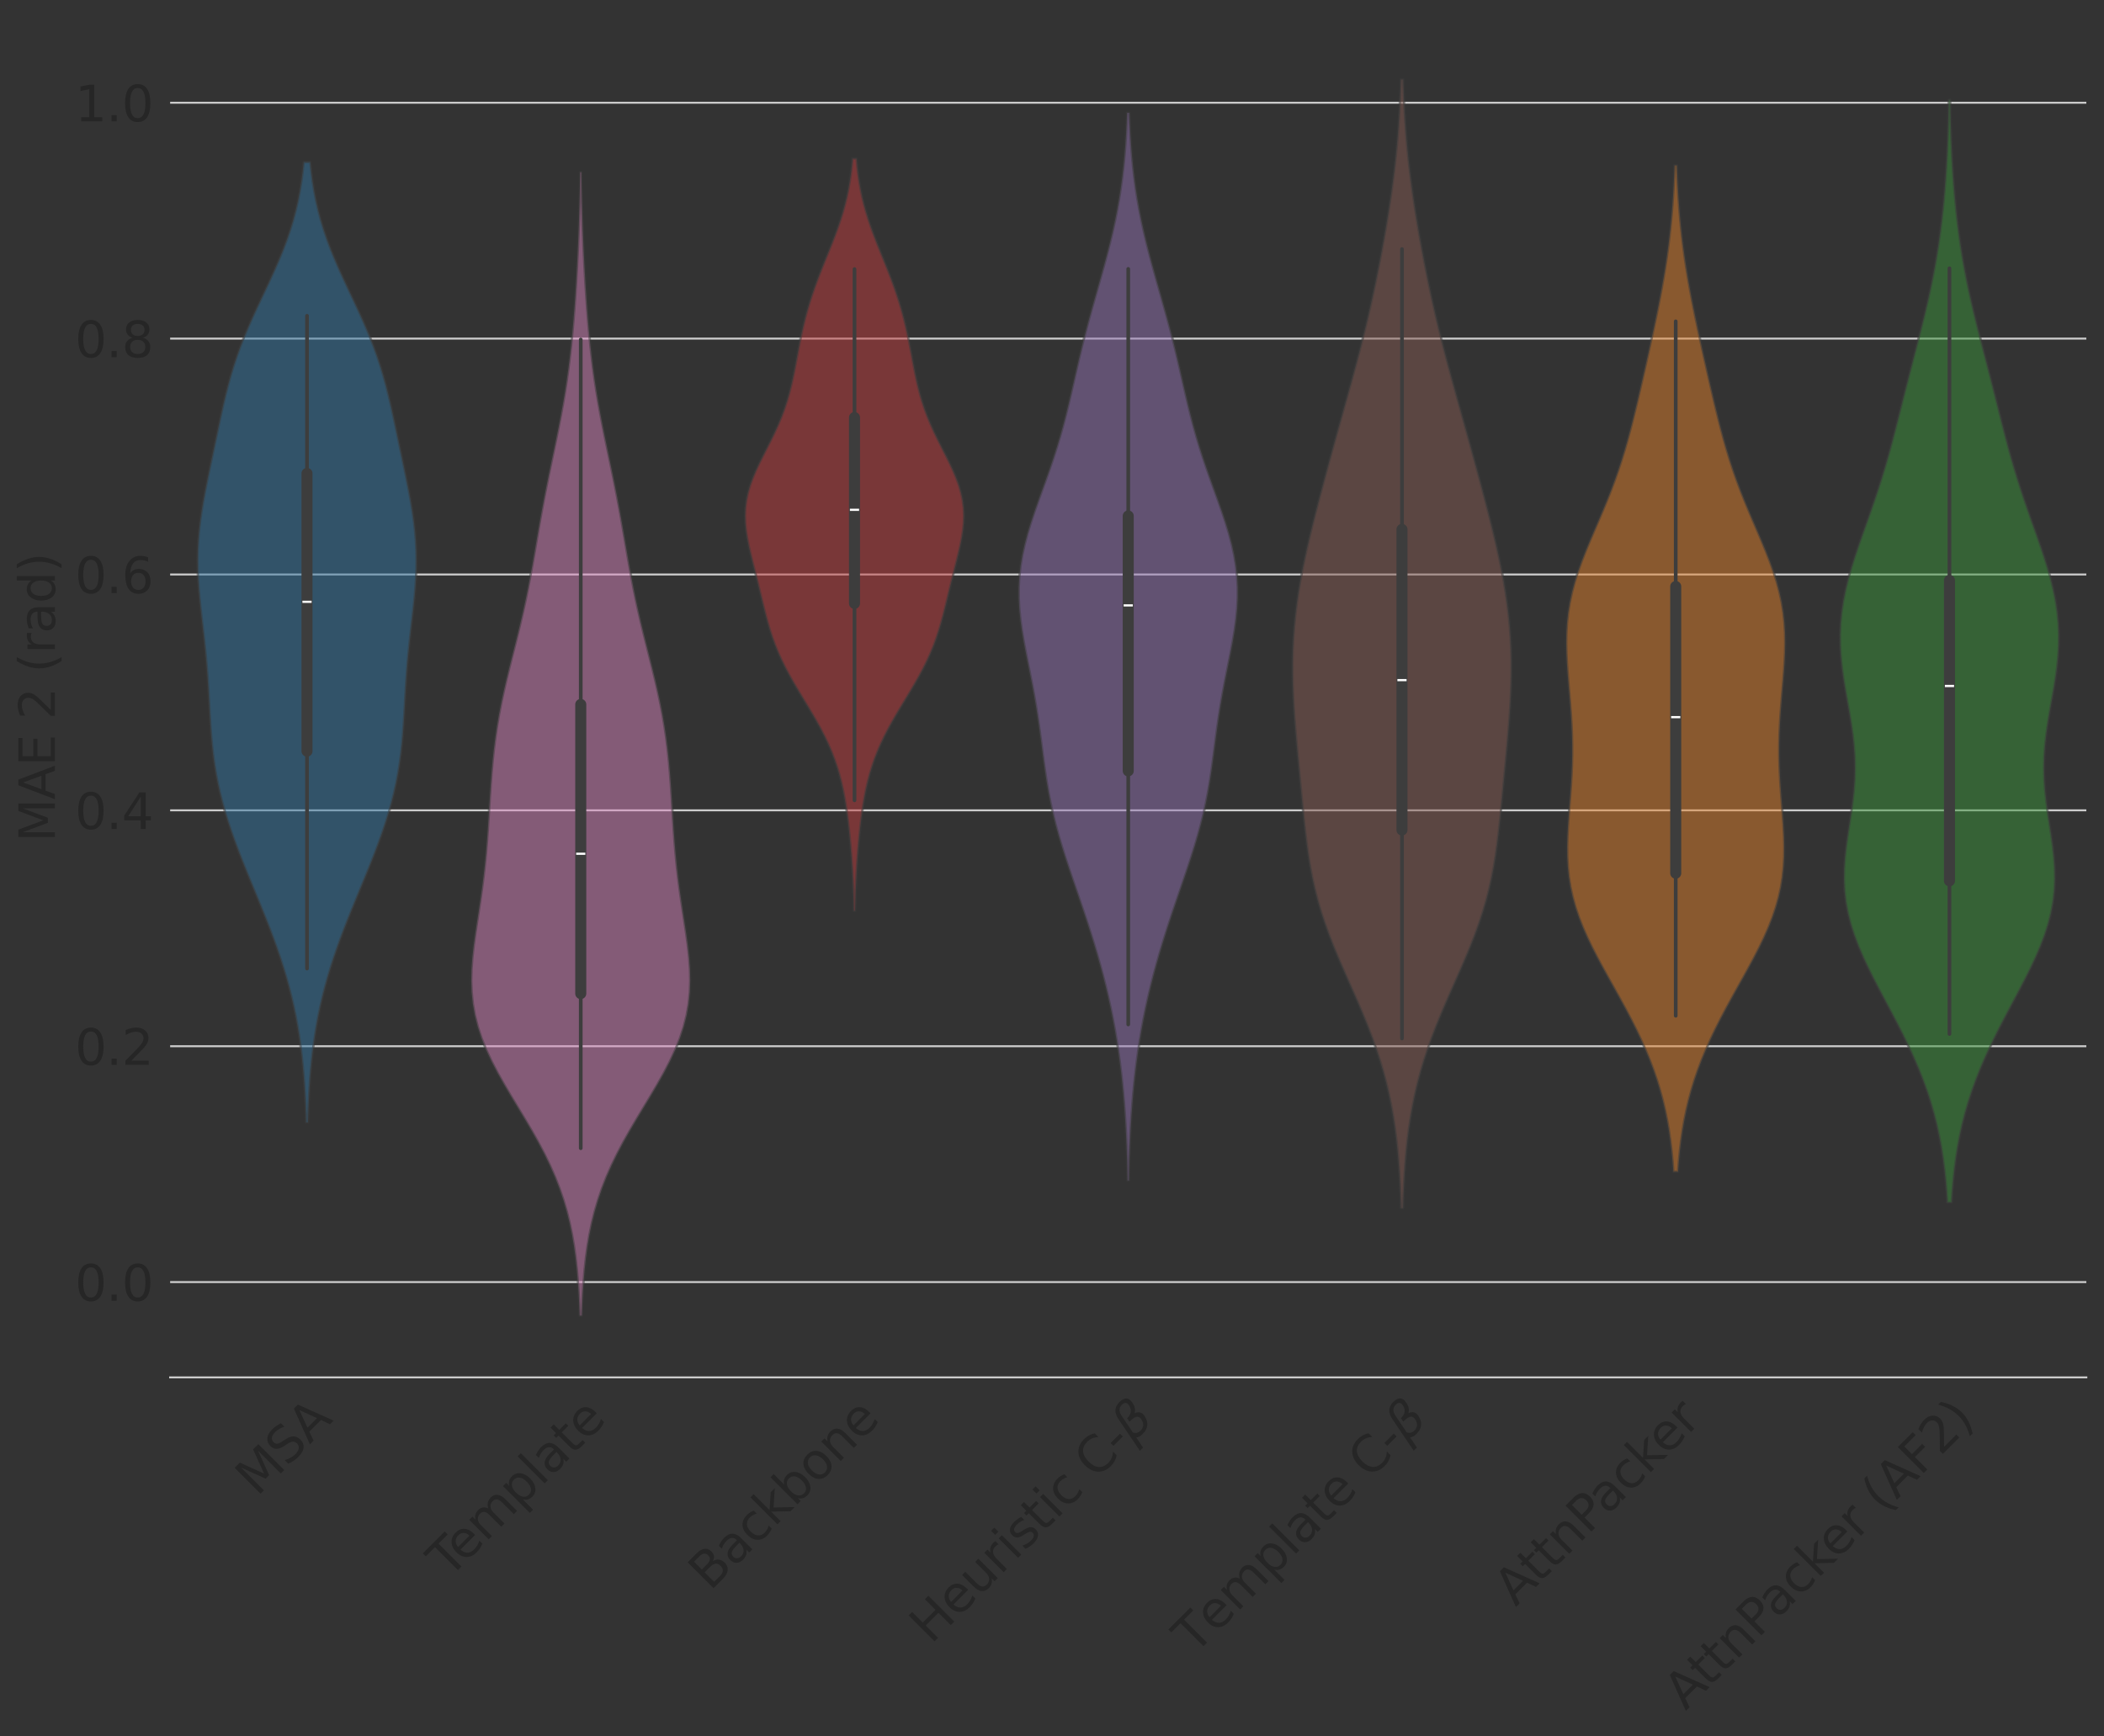 <?xml version="1.0" encoding="utf-8" standalone="no"?>
<!DOCTYPE svg PUBLIC "-//W3C//DTD SVG 1.1//EN"
  "http://www.w3.org/Graphics/SVG/1.1/DTD/svg11.dtd">
<svg xmlns:xlink="http://www.w3.org/1999/xlink" width="857.763pt" height="707.826pt" viewBox="0 0 857.763 707.826" xmlns="http://www.w3.org/2000/svg" version="1.1">
 <rect x="0" y="0" width="857.763" height="707.826" fill="#333333" stroke="none"/>
 <defs>
  <style type="text/css">*{stroke-linejoin: round; stroke-linecap: butt}</style>
 </defs>
 <g id="figure_1">
  <g id="patch_1">
   <path d="M 0 707.826 
L 857.763 707.826 
L 857.763 0 
L 0 0 
L 0 707.826 
z
" style="fill: none"/>
  </g>
  <g id="axes_1">
   <g id="patch_2">
    <path d="M 69.362 561.6 
L 850.562 561.6 
L 850.562 7.2 
L 69.362 7.2 
L 69.362 561.6 
z
" style="fill: none"/>
   </g>
   <g id="matplotlib.axis_1">
    <g id="xtick_1">
     <g id="text_1">
      <!-- MSA -->
      <g style="fill: #262626" transform="translate(104.789 610.465) rotate(-45) scale(0.2 -0.2)">
       <defs>
        <path id="DejaVuSans-4d" d="M 628 4666 
L 1569 4666 
L 2759 1491 
L 3956 4666 
L 4897 4666 
L 4897 0 
L 4281 0 
L 4281 4097 
L 3078 897 
L 2444 897 
L 1241 4097 
L 1241 0 
L 628 0 
L 628 4666 
z
" transform="scale(0.016)"/>
        <path id="DejaVuSans-53" d="M 3425 4513 
L 3425 3897 
Q 3066 4069 2747 4153 
Q 2428 4238 2131 4238 
Q 1616 4238 1336 4038 
Q 1056 3838 1056 3469 
Q 1056 3159 1242 3001 
Q 1428 2844 1947 2747 
L 2328 2669 
Q 3034 2534 3370 2195 
Q 3706 1856 3706 1288 
Q 3706 609 3251 259 
Q 2797 -91 1919 -91 
Q 1588 -91 1214 -16 
Q 841 59 441 206 
L 441 856 
Q 825 641 1194 531 
Q 1563 422 1919 422 
Q 2459 422 2753 634 
Q 3047 847 3047 1241 
Q 3047 1584 2836 1778 
Q 2625 1972 2144 2069 
L 1759 2144 
Q 1053 2284 737 2584 
Q 422 2884 422 3419 
Q 422 4038 858 4394 
Q 1294 4750 2059 4750 
Q 2388 4750 2728 4690 
Q 3069 4631 3425 4513 
z
" transform="scale(0.016)"/>
        <path id="DejaVuSans-41" d="M 2188 4044 
L 1331 1722 
L 3047 1722 
L 2188 4044 
z
M 1831 4666 
L 2547 4666 
L 4325 0 
L 3669 0 
L 3244 1197 
L 1141 1197 
L 716 0 
L 50 0 
L 1831 4666 
z
" transform="scale(0.016)"/>
       </defs>
       <use xlink:href="#DejaVuSans-4d"/>
       <use xlink:href="#DejaVuSans-53" x="86.279"/>
       <use xlink:href="#DejaVuSans-41" x="151.631"/>
      </g>
     </g>
    </g>
    <g id="xtick_2">
     <g id="text_2">
      <!-- Template -->
      <g style="fill: #262626" transform="translate(182.978 643.876) rotate(-45) scale(0.2 -0.2)">
       <defs>
        <path id="DejaVuSans-54" d="M -19 4666 
L 3928 4666 
L 3928 4134 
L 2272 4134 
L 2272 0 
L 1638 0 
L 1638 4134 
L -19 4134 
L -19 4666 
z
" transform="scale(0.016)"/>
        <path id="DejaVuSans-65" d="M 3597 1894 
L 3597 1613 
L 953 1613 
Q 991 1019 1311 708 
Q 1631 397 2203 397 
Q 2534 397 2845 478 
Q 3156 559 3463 722 
L 3463 178 
Q 3153 47 2828 -22 
Q 2503 -91 2169 -91 
Q 1331 -91 842 396 
Q 353 884 353 1716 
Q 353 2575 817 3079 
Q 1281 3584 2069 3584 
Q 2775 3584 3186 3129 
Q 3597 2675 3597 1894 
z
M 3022 2063 
Q 3016 2534 2758 2815 
Q 2500 3097 2075 3097 
Q 1594 3097 1305 2825 
Q 1016 2553 972 2059 
L 3022 2063 
z
" transform="scale(0.016)"/>
        <path id="DejaVuSans-6d" d="M 3328 2828 
Q 3544 3216 3844 3400 
Q 4144 3584 4550 3584 
Q 5097 3584 5394 3201 
Q 5691 2819 5691 2113 
L 5691 0 
L 5113 0 
L 5113 2094 
Q 5113 2597 4934 2840 
Q 4756 3084 4391 3084 
Q 3944 3084 3684 2787 
Q 3425 2491 3425 1978 
L 3425 0 
L 2847 0 
L 2847 2094 
Q 2847 2600 2669 2842 
Q 2491 3084 2119 3084 
Q 1678 3084 1418 2786 
Q 1159 2488 1159 1978 
L 1159 0 
L 581 0 
L 581 3500 
L 1159 3500 
L 1159 2956 
Q 1356 3278 1631 3431 
Q 1906 3584 2284 3584 
Q 2666 3584 2933 3390 
Q 3200 3197 3328 2828 
z
" transform="scale(0.016)"/>
        <path id="DejaVuSans-70" d="M 1159 525 
L 1159 -1331 
L 581 -1331 
L 581 3500 
L 1159 3500 
L 1159 2969 
Q 1341 3281 1617 3432 
Q 1894 3584 2278 3584 
Q 2916 3584 3314 3078 
Q 3713 2572 3713 1747 
Q 3713 922 3314 415 
Q 2916 -91 2278 -91 
Q 1894 -91 1617 61 
Q 1341 213 1159 525 
z
M 3116 1747 
Q 3116 2381 2855 2742 
Q 2594 3103 2138 3103 
Q 1681 3103 1420 2742 
Q 1159 2381 1159 1747 
Q 1159 1113 1420 752 
Q 1681 391 2138 391 
Q 2594 391 2855 752 
Q 3116 1113 3116 1747 
z
" transform="scale(0.016)"/>
        <path id="DejaVuSans-6c" d="M 603 4863 
L 1178 4863 
L 1178 0 
L 603 0 
L 603 4863 
z
" transform="scale(0.016)"/>
        <path id="DejaVuSans-61" d="M 2194 1759 
Q 1497 1759 1228 1600 
Q 959 1441 959 1056 
Q 959 750 1161 570 
Q 1363 391 1709 391 
Q 2188 391 2477 730 
Q 2766 1069 2766 1631 
L 2766 1759 
L 2194 1759 
z
M 3341 1997 
L 3341 0 
L 2766 0 
L 2766 531 
Q 2569 213 2275 61 
Q 1981 -91 1556 -91 
Q 1019 -91 701 211 
Q 384 513 384 1019 
Q 384 1609 779 1909 
Q 1175 2209 1959 2209 
L 2766 2209 
L 2766 2266 
Q 2766 2663 2505 2880 
Q 2244 3097 1772 3097 
Q 1472 3097 1187 3025 
Q 903 2953 641 2809 
L 641 3341 
Q 956 3463 1253 3523 
Q 1550 3584 1831 3584 
Q 2591 3584 2966 3190 
Q 3341 2797 3341 1997 
z
" transform="scale(0.016)"/>
        <path id="DejaVuSans-74" d="M 1172 4494 
L 1172 3500 
L 2356 3500 
L 2356 3053 
L 1172 3053 
L 1172 1153 
Q 1172 725 1289 603 
Q 1406 481 1766 481 
L 2356 481 
L 2356 0 
L 1766 0 
Q 1100 0 847 248 
Q 594 497 594 1153 
L 594 3053 
L 172 3053 
L 172 3500 
L 594 3500 
L 594 4494 
L 1172 4494 
z
" transform="scale(0.016)"/>
       </defs>
       <use xlink:href="#DejaVuSans-54"/>
       <use xlink:href="#DejaVuSans-65" x="44.084"/>
       <use xlink:href="#DejaVuSans-6d" x="105.607"/>
       <use xlink:href="#DejaVuSans-70" x="203.02"/>
       <use xlink:href="#DejaVuSans-6c" x="266.496"/>
       <use xlink:href="#DejaVuSans-61" x="294.279"/>
       <use xlink:href="#DejaVuSans-74" x="355.559"/>
       <use xlink:href="#DejaVuSans-65" x="394.768"/>
      </g>
     </g>
    </g>
    <g id="xtick_3">
     <g id="text_3">
      <!-- Backbone -->
      <g style="fill: #262626" transform="translate(289.478 648.976) rotate(-45) scale(0.2 -0.2)">
       <defs>
        <path id="DejaVuSans-42" d="M 1259 2228 
L 1259 519 
L 2272 519 
Q 2781 519 3026 730 
Q 3272 941 3272 1375 
Q 3272 1813 3026 2020 
Q 2781 2228 2272 2228 
L 1259 2228 
z
M 1259 4147 
L 1259 2741 
L 2194 2741 
Q 2656 2741 2882 2914 
Q 3109 3088 3109 3444 
Q 3109 3797 2882 3972 
Q 2656 4147 2194 4147 
L 1259 4147 
z
M 628 4666 
L 2241 4666 
Q 2963 4666 3353 4366 
Q 3744 4066 3744 3513 
Q 3744 3084 3544 2831 
Q 3344 2578 2956 2516 
Q 3422 2416 3680 2098 
Q 3938 1781 3938 1306 
Q 3938 681 3513 340 
Q 3088 0 2303 0 
L 628 0 
L 628 4666 
z
" transform="scale(0.016)"/>
        <path id="DejaVuSans-63" d="M 3122 3366 
L 3122 2828 
Q 2878 2963 2633 3030 
Q 2388 3097 2138 3097 
Q 1578 3097 1268 2742 
Q 959 2388 959 1747 
Q 959 1106 1268 751 
Q 1578 397 2138 397 
Q 2388 397 2633 464 
Q 2878 531 3122 666 
L 3122 134 
Q 2881 22 2623 -34 
Q 2366 -91 2075 -91 
Q 1284 -91 818 406 
Q 353 903 353 1747 
Q 353 2603 823 3093 
Q 1294 3584 2113 3584 
Q 2378 3584 2631 3529 
Q 2884 3475 3122 3366 
z
" transform="scale(0.016)"/>
        <path id="DejaVuSans-6b" d="M 581 4863 
L 1159 4863 
L 1159 1991 
L 2875 3500 
L 3609 3500 
L 1753 1863 
L 3688 0 
L 2938 0 
L 1159 1709 
L 1159 0 
L 581 0 
L 581 4863 
z
" transform="scale(0.016)"/>
        <path id="DejaVuSans-62" d="M 3116 1747 
Q 3116 2381 2855 2742 
Q 2594 3103 2138 3103 
Q 1681 3103 1420 2742 
Q 1159 2381 1159 1747 
Q 1159 1113 1420 752 
Q 1681 391 2138 391 
Q 2594 391 2855 752 
Q 3116 1113 3116 1747 
z
M 1159 2969 
Q 1341 3281 1617 3432 
Q 1894 3584 2278 3584 
Q 2916 3584 3314 3078 
Q 3713 2572 3713 1747 
Q 3713 922 3314 415 
Q 2916 -91 2278 -91 
Q 1894 -91 1617 61 
Q 1341 213 1159 525 
L 1159 0 
L 581 0 
L 581 4863 
L 1159 4863 
L 1159 2969 
z
" transform="scale(0.016)"/>
        <path id="DejaVuSans-6f" d="M 1959 3097 
Q 1497 3097 1228 2736 
Q 959 2375 959 1747 
Q 959 1119 1226 758 
Q 1494 397 1959 397 
Q 2419 397 2687 759 
Q 2956 1122 2956 1747 
Q 2956 2369 2687 2733 
Q 2419 3097 1959 3097 
z
M 1959 3584 
Q 2709 3584 3137 3096 
Q 3566 2609 3566 1747 
Q 3566 888 3137 398 
Q 2709 -91 1959 -91 
Q 1206 -91 779 398 
Q 353 888 353 1747 
Q 353 2609 779 3096 
Q 1206 3584 1959 3584 
z
" transform="scale(0.016)"/>
        <path id="DejaVuSans-6e" d="M 3513 2113 
L 3513 0 
L 2938 0 
L 2938 2094 
Q 2938 2591 2744 2837 
Q 2550 3084 2163 3084 
Q 1697 3084 1428 2787 
Q 1159 2491 1159 1978 
L 1159 0 
L 581 0 
L 581 3500 
L 1159 3500 
L 1159 2956 
Q 1366 3272 1645 3428 
Q 1925 3584 2291 3584 
Q 2894 3584 3203 3211 
Q 3513 2838 3513 2113 
z
" transform="scale(0.016)"/>
       </defs>
       <use xlink:href="#DejaVuSans-42"/>
       <use xlink:href="#DejaVuSans-61" x="68.604"/>
       <use xlink:href="#DejaVuSans-63" x="129.883"/>
       <use xlink:href="#DejaVuSans-6b" x="184.863"/>
       <use xlink:href="#DejaVuSans-62" x="242.773"/>
       <use xlink:href="#DejaVuSans-6f" x="306.25"/>
       <use xlink:href="#DejaVuSans-6e" x="367.432"/>
       <use xlink:href="#DejaVuSans-65" x="430.811"/>
      </g>
     </g>
    </g>
    <g id="xtick_4">
     <g id="text_4">
      <!-- Heuristic C-$\beta$ -->
      <g style="fill: #262626" transform="translate(379.635 670.706) rotate(-45) scale(0.2 -0.2)">
       <defs>
        <path id="DejaVuSans-48" d="M 628 4666 
L 1259 4666 
L 1259 2753 
L 3553 2753 
L 3553 4666 
L 4184 4666 
L 4184 0 
L 3553 0 
L 3553 2222 
L 1259 2222 
L 1259 0 
L 628 0 
L 628 4666 
z
" transform="scale(0.016)"/>
        <path id="DejaVuSans-75" d="M 544 1381 
L 544 3500 
L 1119 3500 
L 1119 1403 
Q 1119 906 1312 657 
Q 1506 409 1894 409 
Q 2359 409 2629 706 
Q 2900 1003 2900 1516 
L 2900 3500 
L 3475 3500 
L 3475 0 
L 2900 0 
L 2900 538 
Q 2691 219 2414 64 
Q 2138 -91 1772 -91 
Q 1169 -91 856 284 
Q 544 659 544 1381 
z
M 1991 3584 
L 1991 3584 
z
" transform="scale(0.016)"/>
        <path id="DejaVuSans-72" d="M 2631 2963 
Q 2534 3019 2420 3045 
Q 2306 3072 2169 3072 
Q 1681 3072 1420 2755 
Q 1159 2438 1159 1844 
L 1159 0 
L 581 0 
L 581 3500 
L 1159 3500 
L 1159 2956 
Q 1341 3275 1631 3429 
Q 1922 3584 2338 3584 
Q 2397 3584 2469 3576 
Q 2541 3569 2628 3553 
L 2631 2963 
z
" transform="scale(0.016)"/>
        <path id="DejaVuSans-69" d="M 603 3500 
L 1178 3500 
L 1178 0 
L 603 0 
L 603 3500 
z
M 603 4863 
L 1178 4863 
L 1178 4134 
L 603 4134 
L 603 4863 
z
" transform="scale(0.016)"/>
        <path id="DejaVuSans-73" d="M 2834 3397 
L 2834 2853 
Q 2591 2978 2328 3040 
Q 2066 3103 1784 3103 
Q 1356 3103 1142 2972 
Q 928 2841 928 2578 
Q 928 2378 1081 2264 
Q 1234 2150 1697 2047 
L 1894 2003 
Q 2506 1872 2764 1633 
Q 3022 1394 3022 966 
Q 3022 478 2636 193 
Q 2250 -91 1575 -91 
Q 1294 -91 989 -36 
Q 684 19 347 128 
L 347 722 
Q 666 556 975 473 
Q 1284 391 1588 391 
Q 1994 391 2212 530 
Q 2431 669 2431 922 
Q 2431 1156 2273 1281 
Q 2116 1406 1581 1522 
L 1381 1569 
Q 847 1681 609 1914 
Q 372 2147 372 2553 
Q 372 3047 722 3315 
Q 1072 3584 1716 3584 
Q 2034 3584 2315 3537 
Q 2597 3491 2834 3397 
z
" transform="scale(0.016)"/>
        <path id="DejaVuSans-20" transform="scale(0.016)"/>
        <path id="DejaVuSans-43" d="M 4122 4306 
L 4122 3641 
Q 3803 3938 3442 4084 
Q 3081 4231 2675 4231 
Q 1875 4231 1450 3742 
Q 1025 3253 1025 2328 
Q 1025 1406 1450 917 
Q 1875 428 2675 428 
Q 3081 428 3442 575 
Q 3803 722 4122 1019 
L 4122 359 
Q 3791 134 3420 21 
Q 3050 -91 2638 -91 
Q 1578 -91 968 557 
Q 359 1206 359 2328 
Q 359 3453 968 4101 
Q 1578 4750 2638 4750 
Q 3056 4750 3426 4639 
Q 3797 4528 4122 4306 
z
" transform="scale(0.016)"/>
        <path id="DejaVuSans-2d" d="M 313 2009 
L 1997 2009 
L 1997 1497 
L 313 1497 
L 313 2009 
z
" transform="scale(0.016)"/>
        <path id="DejaVuSans-Oblique-3b2" d="M 872 216 
L 572 -1331 
L -6 -1331 
L 928 3478 
Q 1206 4903 2538 4903 
Q 3888 4903 3659 3700 
Q 3503 2844 2894 2531 
Q 3713 2250 3553 1416 
Q 3272 -69 1759 -66 
Q 1097 -63 872 216 
z
M 1019 966 
Q 1259 422 1875 425 
Q 2775 425 2966 1406 
Q 3138 2288 1675 2219 
L 1778 2750 
Q 2909 2731 3106 3750 
Q 3241 4438 2509 4434 
Q 1691 4434 1503 3459 
L 1019 966 
z
" transform="scale(0.016)"/>
       </defs>
       <use xlink:href="#DejaVuSans-48" transform="translate(0 0.391)"/>
       <use xlink:href="#DejaVuSans-65" transform="translate(75.195 0.391)"/>
       <use xlink:href="#DejaVuSans-75" transform="translate(136.719 0.391)"/>
       <use xlink:href="#DejaVuSans-72" transform="translate(200.098 0.391)"/>
       <use xlink:href="#DejaVuSans-69" transform="translate(241.211 0.391)"/>
       <use xlink:href="#DejaVuSans-73" transform="translate(268.994 0.391)"/>
       <use xlink:href="#DejaVuSans-74" transform="translate(321.094 0.391)"/>
       <use xlink:href="#DejaVuSans-69" transform="translate(360.303 0.391)"/>
       <use xlink:href="#DejaVuSans-63" transform="translate(388.086 0.391)"/>
       <use xlink:href="#DejaVuSans-20" transform="translate(443.066 0.391)"/>
       <use xlink:href="#DejaVuSans-43" transform="translate(474.854 0.391)"/>
       <use xlink:href="#DejaVuSans-2d" transform="translate(544.678 0.391)"/>
       <use xlink:href="#DejaVuSans-Oblique-3b2" transform="translate(580.762 0.391)"/>
      </g>
     </g>
    </g>
    <g id="xtick_5">
     <g id="text_5">
      <!-- Template C-$\beta$ -->
      <g style="fill: #262626" transform="translate(486.993 674.949) rotate(-45) scale(0.2 -0.2)">
       <use xlink:href="#DejaVuSans-54" transform="translate(0 0.391)"/>
       <use xlink:href="#DejaVuSans-65" transform="translate(61.084 0.391)"/>
       <use xlink:href="#DejaVuSans-6d" transform="translate(122.607 0.391)"/>
       <use xlink:href="#DejaVuSans-70" transform="translate(220.02 0.391)"/>
       <use xlink:href="#DejaVuSans-6c" transform="translate(283.496 0.391)"/>
       <use xlink:href="#DejaVuSans-61" transform="translate(311.279 0.391)"/>
       <use xlink:href="#DejaVuSans-74" transform="translate(372.559 0.391)"/>
       <use xlink:href="#DejaVuSans-65" transform="translate(411.768 0.391)"/>
       <use xlink:href="#DejaVuSans-20" transform="translate(473.291 0.391)"/>
       <use xlink:href="#DejaVuSans-43" transform="translate(505.078 0.391)"/>
       <use xlink:href="#DejaVuSans-2d" transform="translate(574.902 0.391)"/>
       <use xlink:href="#DejaVuSans-Oblique-3b2" transform="translate(610.986 0.391)"/>
      </g>
     </g>
    </g>
    <g id="xtick_6">
     <g id="text_6">
      <!-- AttnPacker -->
      <g style="fill: #262626" transform="translate(617.905 655.349) rotate(-45) scale(0.2 -0.2)">
       <defs>
        <path id="DejaVuSans-50" d="M 1259 4147 
L 1259 2394 
L 2053 2394 
Q 2494 2394 2734 2622 
Q 2975 2850 2975 3272 
Q 2975 3691 2734 3919 
Q 2494 4147 2053 4147 
L 1259 4147 
z
M 628 4666 
L 2053 4666 
Q 2838 4666 3239 4311 
Q 3641 3956 3641 3272 
Q 3641 2581 3239 2228 
Q 2838 1875 2053 1875 
L 1259 1875 
L 1259 0 
L 628 0 
L 628 4666 
z
" transform="scale(0.016)"/>
       </defs>
       <use xlink:href="#DejaVuSans-41"/>
       <use xlink:href="#DejaVuSans-74" x="66.658"/>
       <use xlink:href="#DejaVuSans-74" x="105.867"/>
       <use xlink:href="#DejaVuSans-6e" x="145.076"/>
       <use xlink:href="#DejaVuSans-50" x="208.455"/>
       <use xlink:href="#DejaVuSans-61" x="264.258"/>
       <use xlink:href="#DejaVuSans-63" x="325.537"/>
       <use xlink:href="#DejaVuSans-6b" x="380.518"/>
       <use xlink:href="#DejaVuSans-65" x="434.803"/>
       <use xlink:href="#DejaVuSans-72" x="496.326"/>
      </g>
     </g>
    </g>
    <g id="xtick_7">
     <g id="text_7">
      <!-- AttnPacker (AF2) -->
      <g style="fill: #262626" transform="translate(687.17 697.685) rotate(-45) scale(0.2 -0.2)">
       <defs>
        <path id="DejaVuSans-28" d="M 1984 4856 
Q 1566 4138 1362 3434 
Q 1159 2731 1159 2009 
Q 1159 1288 1364 580 
Q 1569 -128 1984 -844 
L 1484 -844 
Q 1016 -109 783 600 
Q 550 1309 550 2009 
Q 550 2706 781 3412 
Q 1013 4119 1484 4856 
L 1984 4856 
z
" transform="scale(0.016)"/>
        <path id="DejaVuSans-46" d="M 628 4666 
L 3309 4666 
L 3309 4134 
L 1259 4134 
L 1259 2759 
L 3109 2759 
L 3109 2228 
L 1259 2228 
L 1259 0 
L 628 0 
L 628 4666 
z
" transform="scale(0.016)"/>
        <path id="DejaVuSans-32" d="M 1228 531 
L 3431 531 
L 3431 0 
L 469 0 
L 469 531 
Q 828 903 1448 1529 
Q 2069 2156 2228 2338 
Q 2531 2678 2651 2914 
Q 2772 3150 2772 3378 
Q 2772 3750 2511 3984 
Q 2250 4219 1831 4219 
Q 1534 4219 1204 4116 
Q 875 4013 500 3803 
L 500 4441 
Q 881 4594 1212 4672 
Q 1544 4750 1819 4750 
Q 2544 4750 2975 4387 
Q 3406 4025 3406 3419 
Q 3406 3131 3298 2873 
Q 3191 2616 2906 2266 
Q 2828 2175 2409 1742 
Q 1991 1309 1228 531 
z
" transform="scale(0.016)"/>
        <path id="DejaVuSans-29" d="M 513 4856 
L 1013 4856 
Q 1481 4119 1714 3412 
Q 1947 2706 1947 2009 
Q 1947 1309 1714 600 
Q 1481 -109 1013 -844 
L 513 -844 
Q 928 -128 1133 580 
Q 1338 1288 1338 2009 
Q 1338 2731 1133 3434 
Q 928 4138 513 4856 
z
" transform="scale(0.016)"/>
       </defs>
       <use xlink:href="#DejaVuSans-41"/>
       <use xlink:href="#DejaVuSans-74" x="66.658"/>
       <use xlink:href="#DejaVuSans-74" x="105.867"/>
       <use xlink:href="#DejaVuSans-6e" x="145.076"/>
       <use xlink:href="#DejaVuSans-50" x="208.455"/>
       <use xlink:href="#DejaVuSans-61" x="264.258"/>
       <use xlink:href="#DejaVuSans-63" x="325.537"/>
       <use xlink:href="#DejaVuSans-6b" x="380.518"/>
       <use xlink:href="#DejaVuSans-65" x="434.803"/>
       <use xlink:href="#DejaVuSans-72" x="496.326"/>
       <use xlink:href="#DejaVuSans-20" x="537.439"/>
       <use xlink:href="#DejaVuSans-28" x="569.227"/>
       <use xlink:href="#DejaVuSans-41" x="608.24"/>
       <use xlink:href="#DejaVuSans-46" x="676.648"/>
       <use xlink:href="#DejaVuSans-32" x="734.168"/>
       <use xlink:href="#DejaVuSans-29" x="797.791"/>
      </g>
     </g>
    </g>
   </g>
   <g id="matplotlib.axis_2">
    <g id="ytick_1">
     <g id="line2d_1">
      <path d="M 69.362 522.75 
L 850.562 522.75 
" clip-path="url(#p01a28b01c1)" style="fill: none; stroke: #cccccc; stroke-width: 0.8; stroke-linecap: round"/>
     </g>
     <g id="text_8">
      <!-- 0.0 -->
      <g style="fill: #262626" transform="translate(30.556 530.349) scale(0.2 -0.2)">
       <defs>
        <path id="DejaVuSans-30" d="M 2034 4250 
Q 1547 4250 1301 3770 
Q 1056 3291 1056 2328 
Q 1056 1369 1301 889 
Q 1547 409 2034 409 
Q 2525 409 2770 889 
Q 3016 1369 3016 2328 
Q 3016 3291 2770 3770 
Q 2525 4250 2034 4250 
z
M 2034 4750 
Q 2819 4750 3233 4129 
Q 3647 3509 3647 2328 
Q 3647 1150 3233 529 
Q 2819 -91 2034 -91 
Q 1250 -91 836 529 
Q 422 1150 422 2328 
Q 422 3509 836 4129 
Q 1250 4750 2034 4750 
z
" transform="scale(0.016)"/>
        <path id="DejaVuSans-2e" d="M 684 794 
L 1344 794 
L 1344 0 
L 684 0 
L 684 794 
z
" transform="scale(0.016)"/>
       </defs>
       <use xlink:href="#DejaVuSans-30"/>
       <use xlink:href="#DejaVuSans-2e" x="63.623"/>
       <use xlink:href="#DejaVuSans-30" x="95.41"/>
      </g>
     </g>
    </g>
    <g id="ytick_2">
     <g id="line2d_2">
      <path d="M 69.362 426.577 
L 850.562 426.577 
" clip-path="url(#p01a28b01c1)" style="fill: none; stroke: #cccccc; stroke-width: 0.8; stroke-linecap: round"/>
     </g>
     <g id="text_9">
      <!-- 0.2 -->
      <g style="fill: #262626" transform="translate(30.556 434.176) scale(0.2 -0.2)">
       <use xlink:href="#DejaVuSans-30"/>
       <use xlink:href="#DejaVuSans-2e" x="63.623"/>
       <use xlink:href="#DejaVuSans-32" x="95.41"/>
      </g>
     </g>
    </g>
    <g id="ytick_3">
     <g id="line2d_3">
      <path d="M 69.362 330.405 
L 850.562 330.405 
" clip-path="url(#p01a28b01c1)" style="fill: none; stroke: #cccccc; stroke-width: 0.8; stroke-linecap: round"/>
     </g>
     <g id="text_10">
      <!-- 0.4 -->
      <g style="fill: #262626" transform="translate(30.556 338.003) scale(0.2 -0.2)">
       <defs>
        <path id="DejaVuSans-34" d="M 2419 4116 
L 825 1625 
L 2419 1625 
L 2419 4116 
z
M 2253 4666 
L 3047 4666 
L 3047 1625 
L 3713 1625 
L 3713 1100 
L 3047 1100 
L 3047 0 
L 2419 0 
L 2419 1100 
L 313 1100 
L 313 1709 
L 2253 4666 
z
" transform="scale(0.016)"/>
       </defs>
       <use xlink:href="#DejaVuSans-30"/>
       <use xlink:href="#DejaVuSans-2e" x="63.623"/>
       <use xlink:href="#DejaVuSans-34" x="95.41"/>
      </g>
     </g>
    </g>
    <g id="ytick_4">
     <g id="line2d_4">
      <path d="M 69.362 234.232 
L 850.562 234.232 
" clip-path="url(#p01a28b01c1)" style="fill: none; stroke: #cccccc; stroke-width: 0.8; stroke-linecap: round"/>
     </g>
     <g id="text_11">
      <!-- 0.6 -->
      <g style="fill: #262626" transform="translate(30.556 241.83) scale(0.2 -0.2)">
       <defs>
        <path id="DejaVuSans-36" d="M 2113 2584 
Q 1688 2584 1439 2293 
Q 1191 2003 1191 1497 
Q 1191 994 1439 701 
Q 1688 409 2113 409 
Q 2538 409 2786 701 
Q 3034 994 3034 1497 
Q 3034 2003 2786 2293 
Q 2538 2584 2113 2584 
z
M 3366 4563 
L 3366 3988 
Q 3128 4100 2886 4159 
Q 2644 4219 2406 4219 
Q 1781 4219 1451 3797 
Q 1122 3375 1075 2522 
Q 1259 2794 1537 2939 
Q 1816 3084 2150 3084 
Q 2853 3084 3261 2657 
Q 3669 2231 3669 1497 
Q 3669 778 3244 343 
Q 2819 -91 2113 -91 
Q 1303 -91 875 529 
Q 447 1150 447 2328 
Q 447 3434 972 4092 
Q 1497 4750 2381 4750 
Q 2619 4750 2861 4703 
Q 3103 4656 3366 4563 
z
" transform="scale(0.016)"/>
       </defs>
       <use xlink:href="#DejaVuSans-30"/>
       <use xlink:href="#DejaVuSans-2e" x="63.623"/>
       <use xlink:href="#DejaVuSans-36" x="95.41"/>
      </g>
     </g>
    </g>
    <g id="ytick_5">
     <g id="line2d_5">
      <path d="M 69.362 138.059 
L 850.562 138.059 
" clip-path="url(#p01a28b01c1)" style="fill: none; stroke: #cccccc; stroke-width: 0.8; stroke-linecap: round"/>
     </g>
     <g id="text_12">
      <!-- 0.8 -->
      <g style="fill: #262626" transform="translate(30.556 145.657) scale(0.2 -0.2)">
       <defs>
        <path id="DejaVuSans-38" d="M 2034 2216 
Q 1584 2216 1326 1975 
Q 1069 1734 1069 1313 
Q 1069 891 1326 650 
Q 1584 409 2034 409 
Q 2484 409 2743 651 
Q 3003 894 3003 1313 
Q 3003 1734 2745 1975 
Q 2488 2216 2034 2216 
z
M 1403 2484 
Q 997 2584 770 2862 
Q 544 3141 544 3541 
Q 544 4100 942 4425 
Q 1341 4750 2034 4750 
Q 2731 4750 3128 4425 
Q 3525 4100 3525 3541 
Q 3525 3141 3298 2862 
Q 3072 2584 2669 2484 
Q 3125 2378 3379 2068 
Q 3634 1759 3634 1313 
Q 3634 634 3220 271 
Q 2806 -91 2034 -91 
Q 1263 -91 848 271 
Q 434 634 434 1313 
Q 434 1759 690 2068 
Q 947 2378 1403 2484 
z
M 1172 3481 
Q 1172 3119 1398 2916 
Q 1625 2713 2034 2713 
Q 2441 2713 2670 2916 
Q 2900 3119 2900 3481 
Q 2900 3844 2670 4047 
Q 2441 4250 2034 4250 
Q 1625 4250 1398 4047 
Q 1172 3844 1172 3481 
z
" transform="scale(0.016)"/>
       </defs>
       <use xlink:href="#DejaVuSans-30"/>
       <use xlink:href="#DejaVuSans-2e" x="63.623"/>
       <use xlink:href="#DejaVuSans-38" x="95.41"/>
      </g>
     </g>
    </g>
    <g id="ytick_6">
     <g id="line2d_6">
      <path d="M 69.362 41.886 
L 850.562 41.886 
" clip-path="url(#p01a28b01c1)" style="fill: none; stroke: #cccccc; stroke-width: 0.8; stroke-linecap: round"/>
     </g>
     <g id="text_13">
      <!-- 1.0 -->
      <g style="fill: #262626" transform="translate(30.556 49.485) scale(0.2 -0.2)">
       <defs>
        <path id="DejaVuSans-31" d="M 794 531 
L 1825 531 
L 1825 4091 
L 703 3866 
L 703 4441 
L 1819 4666 
L 2450 4666 
L 2450 531 
L 3481 531 
L 3481 0 
L 794 0 
L 794 531 
z
" transform="scale(0.016)"/>
       </defs>
       <use xlink:href="#DejaVuSans-31"/>
       <use xlink:href="#DejaVuSans-2e" x="63.623"/>
       <use xlink:href="#DejaVuSans-30" x="95.41"/>
      </g>
     </g>
    </g>
    <g id="text_14">
     <!-- MAE 2 (rad) -->
     <g style="fill: #262626" transform="translate(22.397 343.297) rotate(-90) scale(0.2 -0.2)">
      <defs>
       <path id="DejaVuSans-45" d="M 628 4666 
L 3578 4666 
L 3578 4134 
L 1259 4134 
L 1259 2753 
L 3481 2753 
L 3481 2222 
L 1259 2222 
L 1259 531 
L 3634 531 
L 3634 0 
L 628 0 
L 628 4666 
z
" transform="scale(0.016)"/>
       <path id="DejaVuSans-64" d="M 2906 2969 
L 2906 4863 
L 3481 4863 
L 3481 0 
L 2906 0 
L 2906 525 
Q 2725 213 2448 61 
Q 2172 -91 1784 -91 
Q 1150 -91 751 415 
Q 353 922 353 1747 
Q 353 2572 751 3078 
Q 1150 3584 1784 3584 
Q 2172 3584 2448 3432 
Q 2725 3281 2906 2969 
z
M 947 1747 
Q 947 1113 1208 752 
Q 1469 391 1925 391 
Q 2381 391 2643 752 
Q 2906 1113 2906 1747 
Q 2906 2381 2643 2742 
Q 2381 3103 1925 3103 
Q 1469 3103 1208 2742 
Q 947 2381 947 1747 
z
" transform="scale(0.016)"/>
      </defs>
      <use xlink:href="#DejaVuSans-4d"/>
      <use xlink:href="#DejaVuSans-41" x="86.279"/>
      <use xlink:href="#DejaVuSans-45" x="154.688"/>
      <use xlink:href="#DejaVuSans-20" x="217.871"/>
      <use xlink:href="#DejaVuSans-32" x="249.658"/>
      <use xlink:href="#DejaVuSans-20" x="313.281"/>
      <use xlink:href="#DejaVuSans-28" x="345.068"/>
      <use xlink:href="#DejaVuSans-72" x="384.082"/>
      <use xlink:href="#DejaVuSans-61" x="425.195"/>
      <use xlink:href="#DejaVuSans-64" x="486.475"/>
      <use xlink:href="#DejaVuSans-29" x="549.951"/>
     </g>
    </g>
   </g>
   <g id="PolyCollection_1">
    <defs>
     <path id="m6d515bfef2" d="M 125.562 -250.192 
L 124.763 -250.192 
L 124.633 -254.148 
L 124.471 -258.103 
L 124.269 -262.059 
L 124.022 -266.014 
L 123.723 -269.969 
L 123.366 -273.925 
L 122.944 -277.88 
L 122.451 -281.835 
L 121.881 -285.791 
L 121.229 -289.746 
L 120.492 -293.701 
L 119.665 -297.657 
L 118.746 -301.612 
L 117.736 -305.568 
L 116.633 -309.523 
L 115.442 -313.478 
L 114.164 -317.434 
L 112.807 -321.389 
L 111.377 -325.344 
L 109.884 -329.3 
L 108.337 -333.255 
L 106.749 -337.21 
L 105.133 -341.166 
L 103.502 -345.121 
L 101.872 -349.076 
L 100.258 -353.032 
L 98.674 -356.987 
L 97.137 -360.943 
L 95.66 -364.898 
L 94.258 -368.853 
L 92.943 -372.809 
L 91.727 -376.764 
L 90.62 -380.719 
L 89.627 -384.675 
L 88.754 -388.63 
L 87.999 -392.585 
L 87.361 -396.541 
L 86.831 -400.496 
L 86.397 -404.452 
L 86.046 -408.407 
L 85.758 -412.362 
L 85.515 -416.318 
L 85.294 -420.273 
L 85.077 -424.228 
L 84.846 -428.184 
L 84.584 -432.139 
L 84.283 -436.094 
L 83.936 -440.05 
L 83.546 -444.005 
L 83.119 -447.961 
L 82.667 -451.916 
L 82.208 -455.871 
L 81.763 -459.827 
L 81.354 -463.782 
L 81.004 -467.737 
L 80.737 -471.693 
L 80.571 -475.648 
L 80.522 -479.603 
L 80.6 -483.559 
L 80.809 -487.514 
L 81.147 -491.469 
L 81.605 -495.425 
L 82.17 -499.38 
L 82.826 -503.336 
L 83.552 -507.291 
L 84.329 -511.246 
L 85.138 -515.202 
L 85.963 -519.157 
L 86.793 -523.112 
L 87.622 -527.068 
L 88.45 -531.023 
L 89.283 -534.978 
L 90.132 -538.934 
L 91.015 -542.889 
L 91.949 -546.845 
L 92.953 -550.8 
L 94.047 -554.755 
L 95.244 -558.711 
L 96.557 -562.666 
L 97.989 -566.621 
L 99.537 -570.577 
L 101.193 -574.532 
L 102.94 -578.487 
L 104.754 -582.443 
L 106.61 -586.398 
L 108.476 -590.353 
L 110.321 -594.309 
L 112.115 -598.264 
L 113.83 -602.22 
L 115.44 -606.175 
L 116.927 -610.13 
L 118.277 -614.086 
L 119.482 -618.041 
L 120.538 -621.996 
L 121.449 -625.952 
L 122.222 -629.907 
L 122.867 -633.862 
L 123.395 -637.818 
L 123.822 -641.773 
L 126.503 -641.773 
L 126.503 -641.773 
L 126.93 -637.818 
L 127.458 -633.862 
L 128.103 -629.907 
L 128.876 -625.952 
L 129.787 -621.996 
L 130.843 -618.041 
L 132.048 -614.086 
L 133.398 -610.13 
L 134.885 -606.175 
L 136.495 -602.22 
L 138.21 -598.264 
L 140.004 -594.309 
L 141.849 -590.353 
L 143.715 -586.398 
L 145.571 -582.443 
L 147.385 -578.487 
L 149.132 -574.532 
L 150.788 -570.577 
L 152.336 -566.621 
L 153.768 -562.666 
L 155.081 -558.711 
L 156.278 -554.755 
L 157.372 -550.8 
L 158.376 -546.845 
L 159.31 -542.889 
L 160.193 -538.934 
L 161.042 -534.978 
L 161.875 -531.023 
L 162.703 -527.068 
L 163.532 -523.112 
L 164.362 -519.157 
L 165.187 -515.202 
L 165.996 -511.246 
L 166.773 -507.291 
L 167.499 -503.336 
L 168.155 -499.38 
L 168.72 -495.425 
L 169.178 -491.469 
L 169.516 -487.514 
L 169.725 -483.559 
L 169.803 -479.603 
L 169.754 -475.648 
L 169.588 -471.693 
L 169.321 -467.737 
L 168.971 -463.782 
L 168.562 -459.827 
L 168.117 -455.871 
L 167.658 -451.916 
L 167.206 -447.961 
L 166.779 -444.005 
L 166.389 -440.05 
L 166.042 -436.094 
L 165.741 -432.139 
L 165.479 -428.184 
L 165.248 -424.228 
L 165.031 -420.273 
L 164.81 -416.318 
L 164.567 -412.362 
L 164.279 -408.407 
L 163.928 -404.452 
L 163.494 -400.496 
L 162.964 -396.541 
L 162.326 -392.585 
L 161.571 -388.63 
L 160.698 -384.675 
L 159.705 -380.719 
L 158.598 -376.764 
L 157.382 -372.809 
L 156.067 -368.853 
L 154.665 -364.898 
L 153.188 -360.943 
L 151.651 -356.987 
L 150.067 -353.032 
L 148.453 -349.076 
L 146.823 -345.121 
L 145.192 -341.166 
L 143.576 -337.21 
L 141.988 -333.255 
L 140.441 -329.3 
L 138.948 -325.344 
L 137.518 -321.389 
L 136.161 -317.434 
L 134.883 -313.478 
L 133.692 -309.523 
L 132.589 -305.568 
L 131.579 -301.612 
L 130.66 -297.657 
L 129.833 -293.701 
L 129.096 -289.746 
L 128.444 -285.791 
L 127.874 -281.835 
L 127.381 -277.88 
L 126.959 -273.925 
L 126.602 -269.969 
L 126.303 -266.014 
L 126.056 -262.059 
L 125.854 -258.103 
L 125.692 -254.148 
L 125.562 -250.192 
z
" style="stroke: #3d3d3d; stroke-opacity: 0.5"/>
    </defs>
    <g clip-path="url(#p01a28b01c1)">
     <use xlink:href="#m6d515bfef2" x="0" y="707.826" style="fill: #3274a1; fill-opacity: 0.5; stroke: #3d3d3d; stroke-opacity: 0.5"/>
    </g>
   </g>
   <g id="PolyCollection_2">
    <defs>
     <path id="mb489b9a94f" d="M 237.217 -171.426 
L 236.308 -171.426 
L 236.129 -176.135 
L 235.891 -180.844 
L 235.579 -185.553 
L 235.176 -190.262 
L 234.663 -194.972 
L 234.019 -199.681 
L 233.222 -204.39 
L 232.25 -209.099 
L 231.084 -213.808 
L 229.705 -218.518 
L 228.1 -223.227 
L 226.263 -227.936 
L 224.194 -232.645 
L 221.906 -237.354 
L 219.419 -242.064 
L 216.767 -246.773 
L 213.994 -251.482 
L 211.155 -256.191 
L 208.312 -260.9 
L 205.532 -265.61 
L 202.883 -270.319 
L 200.43 -275.028 
L 198.234 -279.737 
L 196.343 -284.446 
L 194.792 -289.155 
L 193.599 -293.865 
L 192.769 -298.574 
L 192.286 -303.283 
L 192.123 -307.992 
L 192.237 -312.701 
L 192.581 -317.411 
L 193.099 -322.12 
L 193.736 -326.829 
L 194.44 -331.538 
L 195.164 -336.247 
L 195.873 -340.957 
L 196.536 -345.666 
L 197.137 -350.375 
L 197.667 -355.084 
L 198.126 -359.793 
L 198.52 -364.503 
L 198.862 -369.212 
L 199.169 -373.921 
L 199.457 -378.63 
L 199.748 -383.339 
L 200.061 -388.049 
L 200.417 -392.758 
L 200.836 -397.467 
L 201.333 -402.176 
L 201.923 -406.885 
L 202.615 -411.594 
L 203.413 -416.304 
L 204.316 -421.013 
L 205.315 -425.722 
L 206.394 -430.431 
L 207.535 -435.14 
L 208.712 -439.85 
L 209.901 -444.559 
L 211.076 -449.268 
L 212.217 -453.977 
L 213.305 -458.686 
L 214.332 -463.396 
L 215.294 -468.105 
L 216.197 -472.814 
L 217.051 -477.523 
L 217.871 -482.232 
L 218.676 -486.942 
L 219.482 -491.651 
L 220.306 -496.36 
L 221.16 -501.069 
L 222.05 -505.778 
L 222.975 -510.488 
L 223.932 -515.197 
L 224.909 -519.906 
L 225.893 -524.615 
L 226.867 -529.324 
L 227.815 -534.033 
L 228.722 -538.743 
L 229.575 -543.452 
L 230.365 -548.161 
L 231.087 -552.87 
L 231.74 -557.579 
L 232.325 -562.289 
L 232.849 -566.998 
L 233.316 -571.707 
L 233.734 -576.416 
L 234.109 -581.125 
L 234.449 -585.835 
L 234.757 -590.544 
L 235.036 -595.253 
L 235.291 -599.962 
L 235.521 -604.671 
L 235.728 -609.381 
L 235.911 -614.09 
L 236.072 -618.799 
L 236.211 -623.508 
L 236.329 -628.217 
L 236.428 -632.927 
L 236.508 -637.636 
L 237.017 -637.636 
L 237.017 -637.636 
L 237.097 -632.927 
L 237.196 -628.217 
L 237.314 -623.508 
L 237.453 -618.799 
L 237.614 -614.09 
L 237.797 -609.381 
L 238.004 -604.671 
L 238.234 -599.962 
L 238.489 -595.253 
L 238.768 -590.544 
L 239.076 -585.835 
L 239.416 -581.125 
L 239.791 -576.416 
L 240.209 -571.707 
L 240.676 -566.998 
L 241.2 -562.289 
L 241.785 -557.579 
L 242.438 -552.87 
L 243.16 -548.161 
L 243.95 -543.452 
L 244.803 -538.743 
L 245.71 -534.033 
L 246.658 -529.324 
L 247.632 -524.615 
L 248.616 -519.906 
L 249.593 -515.197 
L 250.55 -510.488 
L 251.475 -505.778 
L 252.365 -501.069 
L 253.219 -496.36 
L 254.043 -491.651 
L 254.849 -486.942 
L 255.654 -482.232 
L 256.474 -477.523 
L 257.328 -472.814 
L 258.231 -468.105 
L 259.193 -463.396 
L 260.22 -458.686 
L 261.308 -453.977 
L 262.449 -449.268 
L 263.624 -444.559 
L 264.813 -439.85 
L 265.99 -435.14 
L 267.131 -430.431 
L 268.21 -425.722 
L 269.209 -421.013 
L 270.112 -416.304 
L 270.91 -411.594 
L 271.602 -406.885 
L 272.192 -402.176 
L 272.689 -397.467 
L 273.108 -392.758 
L 273.464 -388.049 
L 273.777 -383.339 
L 274.068 -378.63 
L 274.356 -373.921 
L 274.663 -369.212 
L 275.005 -364.503 
L 275.399 -359.793 
L 275.858 -355.084 
L 276.388 -350.375 
L 276.989 -345.666 
L 277.652 -340.957 
L 278.361 -336.247 
L 279.085 -331.538 
L 279.789 -326.829 
L 280.426 -322.12 
L 280.944 -317.411 
L 281.288 -312.701 
L 281.402 -307.992 
L 281.239 -303.283 
L 280.756 -298.574 
L 279.926 -293.865 
L 278.733 -289.155 
L 277.182 -284.446 
L 275.291 -279.737 
L 273.095 -275.028 
L 270.642 -270.319 
L 267.993 -265.61 
L 265.213 -260.9 
L 262.37 -256.191 
L 259.531 -251.482 
L 256.758 -246.773 
L 254.106 -242.064 
L 251.619 -237.354 
L 249.331 -232.645 
L 247.262 -227.936 
L 245.425 -223.227 
L 243.82 -218.518 
L 242.441 -213.808 
L 241.275 -209.099 
L 240.303 -204.39 
L 239.506 -199.681 
L 238.862 -194.972 
L 238.349 -190.262 
L 237.946 -185.553 
L 237.634 -180.844 
L 237.396 -176.135 
L 237.217 -171.426 
z
" style="stroke: #3d3d3d; stroke-opacity: 0.5"/>
    </defs>
    <g clip-path="url(#p01a28b01c1)">
     <use xlink:href="#mb489b9a94f" x="0" y="707.826" style="fill: #d684bd; fill-opacity: 0.5; stroke: #3d3d3d; stroke-opacity: 0.5"/>
    </g>
   </g>
   <g id="PolyCollection_3">
    <defs>
     <path id="m14812af924" d="M 348.617 -336.439 
L 348.108 -336.439 
L 348.027 -339.538 
L 347.928 -342.636 
L 347.81 -345.734 
L 347.67 -348.833 
L 347.507 -351.931 
L 347.321 -355.029 
L 347.11 -358.128 
L 346.874 -361.226 
L 346.611 -364.324 
L 346.32 -367.423 
L 345.996 -370.521 
L 345.634 -373.619 
L 345.227 -376.718 
L 344.766 -379.816 
L 344.237 -382.914 
L 343.628 -386.013 
L 342.925 -389.111 
L 342.113 -392.209 
L 341.179 -395.307 
L 340.113 -398.406 
L 338.908 -401.504 
L 337.561 -404.602 
L 336.079 -407.701 
L 334.471 -410.799 
L 332.756 -413.897 
L 330.956 -416.996 
L 329.101 -420.094 
L 327.224 -423.192 
L 325.357 -426.291 
L 323.535 -429.389 
L 321.787 -432.487 
L 320.141 -435.586 
L 318.616 -438.684 
L 317.222 -441.782 
L 315.964 -444.881 
L 314.837 -447.979 
L 313.828 -451.077 
L 312.919 -454.176 
L 312.087 -457.274 
L 311.306 -460.372 
L 310.554 -463.471 
L 309.809 -466.569 
L 309.056 -469.667 
L 308.288 -472.765 
L 307.506 -475.864 
L 306.723 -478.962 
L 305.962 -482.06 
L 305.253 -485.159 
L 304.634 -488.257 
L 304.146 -491.355 
L 303.829 -494.454 
L 303.723 -497.552 
L 303.854 -500.65 
L 304.241 -503.749 
L 304.889 -506.847 
L 305.787 -509.945 
L 306.911 -513.044 
L 308.222 -516.142 
L 309.674 -519.24 
L 311.216 -522.339 
L 312.793 -525.437 
L 314.354 -528.535 
L 315.856 -531.634 
L 317.264 -534.732 
L 318.553 -537.83 
L 319.713 -540.929 
L 320.74 -544.027 
L 321.644 -547.125 
L 322.44 -550.223 
L 323.147 -553.322 
L 323.788 -556.42 
L 324.386 -559.518 
L 324.966 -562.617 
L 325.547 -565.715 
L 326.15 -568.813 
L 326.792 -571.912 
L 327.487 -575.01 
L 328.245 -578.108 
L 329.076 -581.207 
L 329.985 -584.305 
L 330.972 -587.403 
L 332.034 -590.502 
L 333.165 -593.6 
L 334.353 -596.698 
L 335.582 -599.797 
L 336.834 -602.895 
L 338.087 -605.993 
L 339.319 -609.092 
L 340.509 -612.19 
L 341.636 -615.288 
L 342.684 -618.387 
L 343.64 -621.485 
L 344.495 -624.583 
L 345.244 -627.681 
L 345.889 -630.78 
L 346.432 -633.878 
L 346.88 -636.976 
L 347.244 -640.075 
L 347.532 -643.173 
L 349.193 -643.173 
L 349.193 -643.173 
L 349.481 -640.075 
L 349.845 -636.976 
L 350.293 -633.878 
L 350.836 -630.78 
L 351.481 -627.681 
L 352.23 -624.583 
L 353.085 -621.485 
L 354.041 -618.387 
L 355.089 -615.288 
L 356.216 -612.19 
L 357.406 -609.092 
L 358.638 -605.993 
L 359.891 -602.895 
L 361.143 -599.797 
L 362.372 -596.698 
L 363.56 -593.6 
L 364.691 -590.502 
L 365.753 -587.403 
L 366.74 -584.305 
L 367.649 -581.207 
L 368.48 -578.108 
L 369.238 -575.01 
L 369.933 -571.912 
L 370.575 -568.813 
L 371.178 -565.715 
L 371.759 -562.617 
L 372.339 -559.518 
L 372.937 -556.42 
L 373.578 -553.322 
L 374.285 -550.223 
L 375.081 -547.125 
L 375.985 -544.027 
L 377.012 -540.929 
L 378.172 -537.83 
L 379.461 -534.732 
L 380.869 -531.634 
L 382.371 -528.535 
L 383.932 -525.437 
L 385.509 -522.339 
L 387.051 -519.24 
L 388.503 -516.142 
L 389.814 -513.044 
L 390.938 -509.945 
L 391.836 -506.847 
L 392.484 -503.749 
L 392.871 -500.65 
L 393.002 -497.552 
L 392.896 -494.454 
L 392.579 -491.355 
L 392.091 -488.257 
L 391.472 -485.159 
L 390.763 -482.06 
L 390.002 -478.962 
L 389.219 -475.864 
L 388.437 -472.765 
L 387.669 -469.667 
L 386.916 -466.569 
L 386.171 -463.471 
L 385.419 -460.372 
L 384.638 -457.274 
L 383.806 -454.176 
L 382.897 -451.077 
L 381.888 -447.979 
L 380.761 -444.881 
L 379.503 -441.782 
L 378.109 -438.684 
L 376.584 -435.586 
L 374.938 -432.487 
L 373.19 -429.389 
L 371.368 -426.291 
L 369.501 -423.192 
L 367.624 -420.094 
L 365.769 -416.996 
L 363.969 -413.897 
L 362.254 -410.799 
L 360.646 -407.701 
L 359.164 -404.602 
L 357.817 -401.504 
L 356.612 -398.406 
L 355.546 -395.307 
L 354.612 -392.209 
L 353.8 -389.111 
L 353.097 -386.013 
L 352.488 -382.914 
L 351.959 -379.816 
L 351.498 -376.718 
L 351.091 -373.619 
L 350.729 -370.521 
L 350.405 -367.423 
L 350.114 -364.324 
L 349.851 -361.226 
L 349.615 -358.128 
L 349.404 -355.029 
L 349.218 -351.931 
L 349.055 -348.833 
L 348.915 -345.734 
L 348.797 -342.636 
L 348.698 -339.538 
L 348.617 -336.439 
z
" style="stroke: #3d3d3d; stroke-opacity: 0.5"/>
    </defs>
    <g clip-path="url(#p01a28b01c1)">
     <use xlink:href="#m14812af924" x="0" y="707.826" style="fill: #c03d3e; fill-opacity: 0.5; stroke: #3d3d3d; stroke-opacity: 0.5"/>
    </g>
   </g>
   <g id="PolyCollection_4">
    <defs>
     <path id="m13ec5a2268" d="M 460.249 -226.462 
L 459.676 -226.462 
L 459.579 -230.86 
L 459.457 -235.257 
L 459.306 -239.655 
L 459.121 -244.053 
L 458.898 -248.451 
L 458.632 -252.849 
L 458.32 -257.247 
L 457.957 -261.645 
L 457.539 -266.043 
L 457.063 -270.441 
L 456.523 -274.839 
L 455.918 -279.237 
L 455.244 -283.634 
L 454.499 -288.032 
L 453.681 -292.43 
L 452.789 -296.828 
L 451.823 -301.226 
L 450.783 -305.624 
L 449.671 -310.022 
L 448.489 -314.42 
L 447.24 -318.818 
L 445.928 -323.216 
L 444.558 -327.614 
L 443.137 -332.011 
L 441.675 -336.409 
L 440.182 -340.807 
L 438.674 -345.205 
L 437.166 -349.603 
L 435.68 -354.001 
L 434.235 -358.399 
L 432.853 -362.797 
L 431.555 -367.195 
L 430.358 -371.593 
L 429.272 -375.991 
L 428.303 -380.388 
L 427.448 -384.786 
L 426.695 -389.184 
L 426.027 -393.582 
L 425.42 -397.98 
L 424.846 -402.378 
L 424.276 -406.776 
L 423.683 -411.174 
L 423.047 -415.572 
L 422.353 -419.97 
L 421.594 -424.368 
L 420.776 -428.765 
L 419.913 -433.163 
L 419.029 -437.561 
L 418.156 -441.959 
L 417.332 -446.357 
L 416.597 -450.755 
L 415.993 -455.153 
L 415.558 -459.551 
L 415.326 -463.949 
L 415.322 -468.347 
L 415.563 -472.745 
L 416.054 -477.142 
L 416.789 -481.54 
L 417.751 -485.938 
L 418.916 -490.336 
L 420.247 -494.734 
L 421.706 -499.132 
L 423.249 -503.53 
L 424.834 -507.928 
L 426.419 -512.326 
L 427.97 -516.724 
L 429.459 -521.122 
L 430.867 -525.519 
L 432.184 -529.917 
L 433.411 -534.315 
L 434.555 -538.713 
L 435.632 -543.111 
L 436.662 -547.509 
L 437.666 -551.907 
L 438.667 -556.305 
L 439.683 -560.703 
L 440.731 -565.101 
L 441.819 -569.499 
L 442.953 -573.896 
L 444.129 -578.294 
L 445.342 -582.692 
L 446.579 -587.09 
L 447.825 -591.488 
L 449.063 -595.886 
L 450.277 -600.284 
L 451.448 -604.682 
L 452.562 -609.08 
L 453.605 -613.478 
L 454.567 -617.876 
L 455.44 -622.273 
L 456.221 -626.671 
L 456.907 -631.069 
L 457.502 -635.467 
L 458.009 -639.865 
L 458.433 -644.263 
L 458.783 -648.661 
L 459.066 -653.059 
L 459.292 -657.457 
L 459.469 -661.855 
L 460.456 -661.855 
L 460.456 -661.855 
L 460.633 -657.457 
L 460.859 -653.059 
L 461.142 -648.661 
L 461.492 -644.263 
L 461.916 -639.865 
L 462.423 -635.467 
L 463.018 -631.069 
L 463.704 -626.671 
L 464.485 -622.273 
L 465.358 -617.876 
L 466.32 -613.478 
L 467.363 -609.08 
L 468.477 -604.682 
L 469.648 -600.284 
L 470.862 -595.886 
L 472.1 -591.488 
L 473.346 -587.09 
L 474.583 -582.692 
L 475.796 -578.294 
L 476.972 -573.896 
L 478.106 -569.499 
L 479.194 -565.101 
L 480.242 -560.703 
L 481.258 -556.305 
L 482.259 -551.907 
L 483.263 -547.509 
L 484.293 -543.111 
L 485.37 -538.713 
L 486.514 -534.315 
L 487.741 -529.917 
L 489.058 -525.519 
L 490.466 -521.122 
L 491.955 -516.724 
L 493.506 -512.326 
L 495.091 -507.928 
L 496.676 -503.53 
L 498.219 -499.132 
L 499.678 -494.734 
L 501.009 -490.336 
L 502.174 -485.938 
L 503.136 -481.54 
L 503.871 -477.142 
L 504.362 -472.745 
L 504.603 -468.347 
L 504.599 -463.949 
L 504.367 -459.551 
L 503.932 -455.153 
L 503.328 -450.755 
L 502.593 -446.357 
L 501.769 -441.959 
L 500.896 -437.561 
L 500.012 -433.163 
L 499.149 -428.765 
L 498.331 -424.368 
L 497.572 -419.97 
L 496.878 -415.572 
L 496.242 -411.174 
L 495.649 -406.776 
L 495.079 -402.378 
L 494.505 -397.98 
L 493.898 -393.582 
L 493.23 -389.184 
L 492.477 -384.786 
L 491.622 -380.388 
L 490.653 -375.991 
L 489.567 -371.593 
L 488.37 -367.195 
L 487.072 -362.797 
L 485.69 -358.399 
L 484.245 -354.001 
L 482.759 -349.603 
L 481.251 -345.205 
L 479.743 -340.807 
L 478.25 -336.409 
L 476.788 -332.011 
L 475.367 -327.614 
L 473.997 -323.216 
L 472.685 -318.818 
L 471.436 -314.42 
L 470.254 -310.022 
L 469.142 -305.624 
L 468.102 -301.226 
L 467.136 -296.828 
L 466.244 -292.43 
L 465.426 -288.032 
L 464.681 -283.634 
L 464.007 -279.237 
L 463.402 -274.839 
L 462.862 -270.441 
L 462.386 -266.043 
L 461.968 -261.645 
L 461.605 -257.247 
L 461.293 -252.849 
L 461.027 -248.451 
L 460.804 -244.053 
L 460.619 -239.655 
L 460.468 -235.257 
L 460.346 -230.86 
L 460.249 -226.462 
z
" style="stroke: #3d3d3d; stroke-opacity: 0.5"/>
    </defs>
    <g clip-path="url(#p01a28b01c1)">
     <use xlink:href="#m13ec5a2268" x="0" y="707.826" style="fill: #9372b2; fill-opacity: 0.5; stroke: #3d3d3d; stroke-opacity: 0.5"/>
    </g>
   </g>
   <g id="PolyCollection_5">
    <defs>
     <path id="mfa40dd9fdd" d="M 571.998 -215.232 
L 571.127 -215.232 
L 570.97 -219.88 
L 570.767 -224.529 
L 570.51 -229.177 
L 570.186 -233.825 
L 569.786 -238.474 
L 569.297 -243.122 
L 568.708 -247.771 
L 568.008 -252.419 
L 567.184 -257.067 
L 566.228 -261.716 
L 565.132 -266.364 
L 563.892 -271.013 
L 562.505 -275.661 
L 560.975 -280.31 
L 559.307 -284.958 
L 557.516 -289.606 
L 555.618 -294.255 
L 553.637 -298.903 
L 551.6 -303.552 
L 549.539 -308.2 
L 547.488 -312.849 
L 545.484 -317.497 
L 543.56 -322.145 
L 541.746 -326.794 
L 540.069 -331.442 
L 538.547 -336.091 
L 537.19 -340.739 
L 536.001 -345.388 
L 534.973 -350.036 
L 534.092 -354.684 
L 533.339 -359.333 
L 532.692 -363.981 
L 532.125 -368.63 
L 531.615 -373.278 
L 531.142 -377.927 
L 530.689 -382.575 
L 530.244 -387.223 
L 529.802 -391.872 
L 529.361 -396.52 
L 528.926 -401.169 
L 528.504 -405.817 
L 528.106 -410.465 
L 527.744 -415.114 
L 527.432 -419.762 
L 527.182 -424.411 
L 527.009 -429.059 
L 526.923 -433.708 
L 526.933 -438.356 
L 527.049 -443.004 
L 527.276 -447.653 
L 527.616 -452.301 
L 528.071 -456.95 
L 528.638 -461.598 
L 529.314 -466.247 
L 530.091 -470.895 
L 530.961 -475.543 
L 531.913 -480.192 
L 532.937 -484.84 
L 534.021 -489.489 
L 535.153 -494.137 
L 536.324 -498.786 
L 537.525 -503.434 
L 538.749 -508.082 
L 539.991 -512.731 
L 541.247 -517.379 
L 542.515 -522.028 
L 543.793 -526.676 
L 545.08 -531.325 
L 546.374 -535.973 
L 547.671 -540.621 
L 548.968 -545.27 
L 550.258 -549.918 
L 551.534 -554.567 
L 552.79 -559.215 
L 554.018 -563.863 
L 555.213 -568.512 
L 556.37 -573.16 
L 557.484 -577.809 
L 558.557 -582.457 
L 559.586 -587.106 
L 560.576 -591.754 
L 561.526 -596.402 
L 562.44 -601.051 
L 563.319 -605.699 
L 564.164 -610.348 
L 564.973 -614.996 
L 565.745 -619.645 
L 566.476 -624.293 
L 567.161 -628.941 
L 567.798 -633.59 
L 568.382 -638.238 
L 568.909 -642.887 
L 569.379 -647.535 
L 569.791 -652.184 
L 570.146 -656.832 
L 570.447 -661.48 
L 570.697 -666.129 
L 570.902 -670.777 
L 571.066 -675.426 
L 572.059 -675.426 
L 572.059 -675.426 
L 572.223 -670.777 
L 572.428 -666.129 
L 572.678 -661.48 
L 572.979 -656.832 
L 573.334 -652.184 
L 573.746 -647.535 
L 574.216 -642.887 
L 574.743 -638.238 
L 575.327 -633.59 
L 575.964 -628.941 
L 576.649 -624.293 
L 577.38 -619.645 
L 578.152 -614.996 
L 578.961 -610.348 
L 579.806 -605.699 
L 580.685 -601.051 
L 581.599 -596.402 
L 582.549 -591.754 
L 583.539 -587.106 
L 584.568 -582.457 
L 585.641 -577.809 
L 586.755 -573.16 
L 587.912 -568.512 
L 589.107 -563.863 
L 590.335 -559.215 
L 591.591 -554.567 
L 592.867 -549.918 
L 594.157 -545.27 
L 595.454 -540.621 
L 596.751 -535.973 
L 598.045 -531.325 
L 599.332 -526.676 
L 600.61 -522.028 
L 601.878 -517.379 
L 603.134 -512.731 
L 604.376 -508.082 
L 605.6 -503.434 
L 606.801 -498.786 
L 607.972 -494.137 
L 609.104 -489.489 
L 610.188 -484.84 
L 611.212 -480.192 
L 612.164 -475.543 
L 613.034 -470.895 
L 613.811 -466.247 
L 614.487 -461.598 
L 615.054 -456.95 
L 615.509 -452.301 
L 615.849 -447.653 
L 616.076 -443.004 
L 616.192 -438.356 
L 616.202 -433.708 
L 616.116 -429.059 
L 615.943 -424.411 
L 615.693 -419.762 
L 615.381 -415.114 
L 615.019 -410.465 
L 614.621 -405.817 
L 614.199 -401.169 
L 613.764 -396.52 
L 613.323 -391.872 
L 612.881 -387.223 
L 612.436 -382.575 
L 611.983 -377.927 
L 611.51 -373.278 
L 611 -368.63 
L 610.433 -363.981 
L 609.786 -359.333 
L 609.033 -354.684 
L 608.152 -350.036 
L 607.124 -345.388 
L 605.935 -340.739 
L 604.578 -336.091 
L 603.056 -331.442 
L 601.379 -326.794 
L 599.565 -322.145 
L 597.641 -317.497 
L 595.637 -312.849 
L 593.586 -308.2 
L 591.525 -303.552 
L 589.488 -298.903 
L 587.507 -294.255 
L 585.609 -289.606 
L 583.818 -284.958 
L 582.15 -280.31 
L 580.62 -275.661 
L 579.233 -271.013 
L 577.993 -266.364 
L 576.897 -261.716 
L 575.941 -257.067 
L 575.117 -252.419 
L 574.417 -247.771 
L 573.828 -243.122 
L 573.339 -238.474 
L 572.939 -233.825 
L 572.615 -229.177 
L 572.358 -224.529 
L 572.155 -219.88 
L 571.998 -215.232 
z
" style="stroke: #3d3d3d; stroke-opacity: 0.5"/>
    </defs>
    <g clip-path="url(#p01a28b01c1)">
     <use xlink:href="#mfa40dd9fdd" x="0" y="707.826" style="fill: #845b53; fill-opacity: 0.5; stroke: #3d3d3d; stroke-opacity: 0.5"/>
    </g>
   </g>
   <g id="PolyCollection_6">
    <defs>
     <path id="md8bb1e8f25" d="M 684.119 -230.073 
L 682.206 -230.073 
L 681.891 -234.217 
L 681.496 -238.362 
L 681.008 -242.507 
L 680.416 -246.652 
L 679.708 -250.796 
L 678.873 -254.941 
L 677.901 -259.086 
L 676.786 -263.231 
L 675.522 -267.375 
L 674.108 -271.52 
L 672.544 -275.665 
L 670.835 -279.81 
L 668.986 -283.954 
L 667.009 -288.099 
L 664.919 -292.244 
L 662.733 -296.389 
L 660.476 -300.533 
L 658.173 -304.678 
L 655.857 -308.823 
L 653.562 -312.968 
L 651.326 -317.112 
L 649.187 -321.257 
L 647.184 -325.402 
L 645.353 -329.547 
L 643.724 -333.691 
L 642.322 -337.836 
L 641.163 -341.981 
L 640.254 -346.126 
L 639.591 -350.27 
L 639.16 -354.415 
L 638.94 -358.56 
L 638.902 -362.705 
L 639.011 -366.849 
L 639.229 -370.994 
L 639.517 -375.139 
L 639.84 -379.284 
L 640.164 -383.428 
L 640.458 -387.573 
L 640.7 -391.718 
L 640.87 -395.863 
L 640.958 -400.007 
L 640.956 -404.152 
L 640.864 -408.297 
L 640.688 -412.442 
L 640.438 -416.586 
L 640.13 -420.731 
L 639.786 -424.876 
L 639.43 -429.021 
L 639.092 -433.165 
L 638.805 -437.31 
L 638.604 -441.455 
L 638.523 -445.6 
L 638.594 -449.744 
L 638.845 -453.889 
L 639.299 -458.034 
L 639.969 -462.179 
L 640.859 -466.323 
L 641.962 -470.468 
L 643.262 -474.613 
L 644.732 -478.758 
L 646.34 -482.902 
L 648.046 -487.047 
L 649.81 -491.192 
L 651.593 -495.337 
L 653.357 -499.481 
L 655.072 -503.626 
L 656.714 -507.771 
L 658.266 -511.916 
L 659.723 -516.06 
L 661.082 -520.205 
L 662.349 -524.35 
L 663.534 -528.495 
L 664.651 -532.639 
L 665.711 -536.784 
L 666.729 -540.929 
L 667.716 -545.074 
L 668.681 -549.218 
L 669.632 -553.363 
L 670.572 -557.508 
L 671.503 -561.653 
L 672.424 -565.797 
L 673.332 -569.942 
L 674.224 -574.087 
L 675.094 -578.232 
L 675.937 -582.376 
L 676.746 -586.521 
L 677.517 -590.666 
L 678.242 -594.811 
L 678.919 -598.955 
L 679.541 -603.1 
L 680.108 -607.245 
L 680.616 -611.39 
L 681.066 -615.534 
L 681.458 -619.679 
L 681.795 -623.824 
L 682.081 -627.969 
L 682.319 -632.113 
L 682.514 -636.258 
L 682.671 -640.403 
L 683.654 -640.403 
L 683.654 -640.403 
L 683.811 -636.258 
L 684.006 -632.113 
L 684.244 -627.969 
L 684.53 -623.824 
L 684.867 -619.679 
L 685.259 -615.534 
L 685.709 -611.39 
L 686.217 -607.245 
L 686.784 -603.1 
L 687.406 -598.955 
L 688.083 -594.811 
L 688.808 -590.666 
L 689.579 -586.521 
L 690.388 -582.376 
L 691.231 -578.232 
L 692.101 -574.087 
L 692.993 -569.942 
L 693.901 -565.797 
L 694.822 -561.653 
L 695.753 -557.508 
L 696.693 -553.363 
L 697.644 -549.218 
L 698.609 -545.074 
L 699.596 -540.929 
L 700.614 -536.784 
L 701.674 -532.639 
L 702.791 -528.495 
L 703.976 -524.35 
L 705.243 -520.205 
L 706.602 -516.06 
L 708.059 -511.916 
L 709.611 -507.771 
L 711.253 -503.626 
L 712.968 -499.481 
L 714.732 -495.337 
L 716.515 -491.192 
L 718.279 -487.047 
L 719.985 -482.902 
L 721.593 -478.758 
L 723.063 -474.613 
L 724.363 -470.468 
L 725.466 -466.323 
L 726.356 -462.179 
L 727.026 -458.034 
L 727.48 -453.889 
L 727.731 -449.744 
L 727.803 -445.6 
L 727.721 -441.455 
L 727.52 -437.31 
L 727.233 -433.165 
L 726.895 -429.021 
L 726.539 -424.876 
L 726.195 -420.731 
L 725.887 -416.586 
L 725.637 -412.442 
L 725.461 -408.297 
L 725.369 -404.152 
L 725.367 -400.007 
L 725.455 -395.863 
L 725.625 -391.718 
L 725.867 -387.573 
L 726.161 -383.428 
L 726.485 -379.284 
L 726.808 -375.139 
L 727.096 -370.994 
L 727.314 -366.849 
L 727.423 -362.705 
L 727.385 -358.56 
L 727.165 -354.415 
L 726.734 -350.27 
L 726.071 -346.126 
L 725.162 -341.981 
L 724.003 -337.836 
L 722.601 -333.691 
L 720.972 -329.547 
L 719.141 -325.402 
L 717.138 -321.257 
L 714.999 -317.112 
L 712.763 -312.968 
L 710.468 -308.823 
L 708.152 -304.678 
L 705.849 -300.533 
L 703.592 -296.389 
L 701.406 -292.244 
L 699.316 -288.099 
L 697.339 -283.954 
L 695.49 -279.81 
L 693.781 -275.665 
L 692.217 -271.52 
L 690.803 -267.375 
L 689.539 -263.231 
L 688.424 -259.086 
L 687.452 -254.941 
L 686.617 -250.796 
L 685.909 -246.652 
L 685.317 -242.507 
L 684.829 -238.362 
L 684.434 -234.217 
L 684.119 -230.073 
z
" style="stroke: #3d3d3d; stroke-opacity: 0.5"/>
    </defs>
    <g clip-path="url(#p01a28b01c1)">
     <use xlink:href="#md8bb1e8f25" x="0" y="707.826" style="fill: #e1812c; fill-opacity: 0.5; stroke: #3d3d3d; stroke-opacity: 0.5"/>
    </g>
   </g>
   <g id="PolyCollection_7">
    <defs>
     <path id="mec0d91174c" d="M 795.669 -217.526 
L 793.856 -217.526 
L 793.547 -222.067 
L 793.157 -226.609 
L 792.671 -231.15 
L 792.077 -235.691 
L 791.361 -240.233 
L 790.509 -244.774 
L 789.512 -249.316 
L 788.36 -253.857 
L 787.048 -258.399 
L 785.571 -262.94 
L 783.931 -267.481 
L 782.132 -272.023 
L 780.181 -276.564 
L 778.091 -281.106 
L 775.881 -285.647 
L 773.573 -290.189 
L 771.195 -294.73 
L 768.78 -299.271 
L 766.367 -303.813 
L 763.999 -308.354 
L 761.722 -312.896 
L 759.584 -317.437 
L 757.632 -321.979 
L 755.91 -326.52 
L 754.457 -331.061 
L 753.303 -335.603 
L 752.463 -340.144 
L 751.944 -344.686 
L 751.735 -349.227 
L 751.809 -353.769 
L 752.126 -358.31 
L 752.634 -362.851 
L 753.27 -367.393 
L 753.967 -371.934 
L 754.656 -376.476 
L 755.274 -381.017 
L 755.764 -385.559 
L 756.081 -390.1 
L 756.197 -394.642 
L 756.099 -399.183 
L 755.792 -403.724 
L 755.297 -408.266 
L 754.649 -412.807 
L 753.894 -417.349 
L 753.086 -421.89 
L 752.282 -426.432 
L 751.539 -430.973 
L 750.91 -435.514 
L 750.441 -440.056 
L 750.169 -444.597 
L 750.122 -449.139 
L 750.317 -453.68 
L 750.758 -458.222 
L 751.44 -462.763 
L 752.349 -467.304 
L 753.46 -471.846 
L 754.745 -476.387 
L 756.168 -480.929 
L 757.693 -485.47 
L 759.279 -490.012 
L 760.892 -494.553 
L 762.498 -499.094 
L 764.069 -503.636 
L 765.586 -508.177 
L 767.036 -512.719 
L 768.413 -517.26 
L 769.721 -521.802 
L 770.968 -526.343 
L 772.166 -530.884 
L 773.331 -535.426 
L 774.479 -539.967 
L 775.621 -544.509 
L 776.77 -549.05 
L 777.929 -553.592 
L 779.099 -558.133 
L 780.278 -562.674 
L 781.455 -567.216 
L 782.622 -571.757 
L 783.764 -576.299 
L 784.871 -580.84 
L 785.929 -585.382 
L 786.929 -589.923 
L 787.863 -594.464 
L 788.727 -599.006 
L 789.517 -603.547 
L 790.234 -608.089 
L 790.879 -612.63 
L 791.456 -617.172 
L 791.967 -621.713 
L 792.417 -626.255 
L 792.812 -630.796 
L 793.154 -635.337 
L 793.45 -639.879 
L 793.702 -644.42 
L 793.915 -648.962 
L 794.094 -653.503 
L 794.241 -658.045 
L 794.362 -662.586 
L 794.458 -667.127 
L 795.067 -667.127 
L 795.067 -667.127 
L 795.163 -662.586 
L 795.284 -658.045 
L 795.431 -653.503 
L 795.61 -648.962 
L 795.823 -644.42 
L 796.075 -639.879 
L 796.371 -635.337 
L 796.713 -630.796 
L 797.108 -626.255 
L 797.558 -621.713 
L 798.069 -617.172 
L 798.646 -612.63 
L 799.291 -608.089 
L 800.008 -603.547 
L 800.798 -599.006 
L 801.662 -594.464 
L 802.596 -589.923 
L 803.596 -585.382 
L 804.654 -580.84 
L 805.761 -576.299 
L 806.903 -571.757 
L 808.07 -567.216 
L 809.247 -562.674 
L 810.426 -558.133 
L 811.596 -553.592 
L 812.755 -549.05 
L 813.904 -544.509 
L 815.046 -539.967 
L 816.194 -535.426 
L 817.359 -530.884 
L 818.557 -526.343 
L 819.804 -521.802 
L 821.112 -517.26 
L 822.489 -512.719 
L 823.939 -508.177 
L 825.456 -503.636 
L 827.027 -499.094 
L 828.633 -494.553 
L 830.246 -490.012 
L 831.832 -485.47 
L 833.357 -480.929 
L 834.78 -476.387 
L 836.065 -471.846 
L 837.176 -467.304 
L 838.085 -462.763 
L 838.767 -458.222 
L 839.208 -453.68 
L 839.403 -449.139 
L 839.356 -444.597 
L 839.084 -440.056 
L 838.615 -435.514 
L 837.986 -430.973 
L 837.243 -426.432 
L 836.439 -421.89 
L 835.631 -417.349 
L 834.876 -412.807 
L 834.228 -408.266 
L 833.733 -403.724 
L 833.426 -399.183 
L 833.328 -394.642 
L 833.444 -390.1 
L 833.761 -385.559 
L 834.251 -381.017 
L 834.869 -376.476 
L 835.558 -371.934 
L 836.255 -367.393 
L 836.891 -362.851 
L 837.399 -358.31 
L 837.716 -353.769 
L 837.79 -349.227 
L 837.581 -344.686 
L 837.062 -340.144 
L 836.222 -335.603 
L 835.068 -331.061 
L 833.615 -326.52 
L 831.893 -321.979 
L 829.941 -317.437 
L 827.803 -312.896 
L 825.526 -308.354 
L 823.158 -303.813 
L 820.745 -299.271 
L 818.33 -294.73 
L 815.952 -290.189 
L 813.644 -285.647 
L 811.434 -281.106 
L 809.344 -276.564 
L 807.393 -272.023 
L 805.594 -267.481 
L 803.954 -262.94 
L 802.477 -258.399 
L 801.165 -253.857 
L 800.013 -249.316 
L 799.016 -244.774 
L 798.164 -240.233 
L 797.448 -235.691 
L 796.854 -231.15 
L 796.368 -226.609 
L 795.978 -222.067 
L 795.669 -217.526 
z
" style="stroke: #3d3d3d; stroke-opacity: 0.5"/>
    </defs>
    <g clip-path="url(#p01a28b01c1)">
     <use xlink:href="#mec0d91174c" x="0" y="707.826" style="fill: #3a923a; fill-opacity: 0.5; stroke: #3d3d3d; stroke-opacity: 0.5"/>
    </g>
   </g>
   <g id="line2d_7">
    <path d="M 125.162 394.922 
L 125.162 128.764 
" clip-path="url(#p01a28b01c1)" style="fill: none; stroke: #3d3d3d; stroke-width: 1.5; stroke-linecap: round"/>
   </g>
   <g id="line2d_8">
    <path d="M 125.162 306.273 
L 125.162 193.033 
" clip-path="url(#p01a28b01c1)" style="fill: none; stroke: #3d3d3d; stroke-width: 4.5; stroke-linecap: round"/>
   </g>
   <g id="line2d_9">
    <path d="M 125.162 245.38 
" clip-path="url(#p01a28b01c1)" style="fill: none; stroke: #3d3d3d; stroke-width: 1.5; stroke-linecap: round"/>
    <defs>
     <path id="mab4b9736fb" d="M 1.875 0 
L -1.875 -0 
" style="stroke: #ffffff; stroke-width: 0.9"/>
    </defs>
    <g clip-path="url(#p01a28b01c1)">
     <use xlink:href="#mab4b9736fb" x="125.162" y="245.38" style="fill: #ffffff; stroke: #ffffff; stroke-width: 0.9"/>
    </g>
   </g>
   <g id="line2d_10">
    <path d="M 236.762 468.163 
L 236.762 138.427 
" clip-path="url(#p01a28b01c1)" style="fill: none; stroke: #3d3d3d; stroke-width: 1.5; stroke-linecap: round"/>
   </g>
   <g id="line2d_11">
    <path d="M 236.762 405.117 
L 236.762 287.224 
" clip-path="url(#p01a28b01c1)" style="fill: none; stroke: #3d3d3d; stroke-width: 4.5; stroke-linecap: round"/>
   </g>
   <g id="line2d_12">
    <path d="M 236.762 348.107 
" clip-path="url(#p01a28b01c1)" style="fill: none; stroke: #3d3d3d; stroke-width: 1.5; stroke-linecap: round"/>
    <g clip-path="url(#p01a28b01c1)">
     <use xlink:href="#mab4b9736fb" x="236.762" y="348.107" style="fill: #ffffff; stroke: #ffffff; stroke-width: 0.9"/>
    </g>
   </g>
   <g id="line2d_13">
    <path d="M 348.363 326.328 
L 348.363 109.711 
" clip-path="url(#p01a28b01c1)" style="fill: none; stroke: #3d3d3d; stroke-width: 1.5; stroke-linecap: round"/>
   </g>
   <g id="line2d_14">
    <path d="M 348.363 246.023 
L 348.363 170.24 
" clip-path="url(#p01a28b01c1)" style="fill: none; stroke: #3d3d3d; stroke-width: 4.5; stroke-linecap: round"/>
   </g>
   <g id="line2d_15">
    <path d="M 348.363 207.862 
" clip-path="url(#p01a28b01c1)" style="fill: none; stroke: #3d3d3d; stroke-width: 1.5; stroke-linecap: round"/>
    <g clip-path="url(#p01a28b01c1)">
     <use xlink:href="#mab4b9736fb" x="348.363" y="207.862" style="fill: #ffffff; stroke: #ffffff; stroke-width: 0.9"/>
    </g>
   </g>
   <g id="line2d_16">
    <path d="M 459.962 417.705 
L 459.962 109.63 
" clip-path="url(#p01a28b01c1)" style="fill: none; stroke: #3d3d3d; stroke-width: 1.5; stroke-linecap: round"/>
   </g>
   <g id="line2d_17">
    <path d="M 459.962 314.317 
L 459.962 210.373 
" clip-path="url(#p01a28b01c1)" style="fill: none; stroke: #3d3d3d; stroke-width: 4.5; stroke-linecap: round"/>
   </g>
   <g id="line2d_18">
    <path d="M 459.962 246.843 
" clip-path="url(#p01a28b01c1)" style="fill: none; stroke: #3d3d3d; stroke-width: 1.5; stroke-linecap: round"/>
    <g clip-path="url(#p01a28b01c1)">
     <use xlink:href="#mab4b9736fb" x="459.962" y="246.843" style="fill: #ffffff; stroke: #ffffff; stroke-width: 0.9"/>
    </g>
   </g>
   <g id="line2d_19">
    <path d="M 571.562 423.433 
L 571.562 101.561 
" clip-path="url(#p01a28b01c1)" style="fill: none; stroke: #3d3d3d; stroke-width: 1.5; stroke-linecap: round"/>
   </g>
   <g id="line2d_20">
    <path d="M 571.562 338.41 
L 571.562 215.852 
" clip-path="url(#p01a28b01c1)" style="fill: none; stroke: #3d3d3d; stroke-width: 4.5; stroke-linecap: round"/>
   </g>
   <g id="line2d_21">
    <path d="M 571.562 277.305 
" clip-path="url(#p01a28b01c1)" style="fill: none; stroke: #3d3d3d; stroke-width: 1.5; stroke-linecap: round"/>
    <g clip-path="url(#p01a28b01c1)">
     <use xlink:href="#mab4b9736fb" x="571.562" y="277.305" style="fill: #ffffff; stroke: #ffffff; stroke-width: 0.9"/>
    </g>
   </g>
   <g id="line2d_22">
    <path d="M 683.163 414.16 
L 683.163 131.016 
" clip-path="url(#p01a28b01c1)" style="fill: none; stroke: #3d3d3d; stroke-width: 1.5; stroke-linecap: round"/>
   </g>
   <g id="line2d_23">
    <path d="M 683.163 356.032 
L 683.163 239.138 
" clip-path="url(#p01a28b01c1)" style="fill: none; stroke: #3d3d3d; stroke-width: 4.5; stroke-linecap: round"/>
   </g>
   <g id="line2d_24">
    <path d="M 683.163 292.4 
" clip-path="url(#p01a28b01c1)" style="fill: none; stroke: #3d3d3d; stroke-width: 1.5; stroke-linecap: round"/>
    <g clip-path="url(#p01a28b01c1)">
     <use xlink:href="#mab4b9736fb" x="683.163" y="292.4" style="fill: #ffffff; stroke: #ffffff; stroke-width: 0.9"/>
    </g>
   </g>
   <g id="line2d_25">
    <path d="M 794.763 421.602 
L 794.763 109.396 
" clip-path="url(#p01a28b01c1)" style="fill: none; stroke: #3d3d3d; stroke-width: 1.5; stroke-linecap: round"/>
   </g>
   <g id="line2d_26">
    <path d="M 794.763 359.142 
L 794.763 236.656 
" clip-path="url(#p01a28b01c1)" style="fill: none; stroke: #3d3d3d; stroke-width: 4.5; stroke-linecap: round"/>
   </g>
   <g id="line2d_27">
    <path d="M 794.763 279.7 
" clip-path="url(#p01a28b01c1)" style="fill: none; stroke: #3d3d3d; stroke-width: 1.5; stroke-linecap: round"/>
    <g clip-path="url(#p01a28b01c1)">
     <use xlink:href="#mab4b9736fb" x="794.763" y="279.7" style="fill: #ffffff; stroke: #ffffff; stroke-width: 0.9"/>
    </g>
   </g>
   <g id="patch_3">
    <path d="M 69.362 561.6 
L 850.562 561.6 
" style="fill: none; stroke: #cccccc; stroke-width: 0.8; stroke-linejoin: miter; stroke-linecap: square"/>
   </g>
  </g>
 </g>
 <defs>
  <clipPath id="p01a28b01c1">
   <rect x="69.362" y="7.2" width="781.2" height="554.4"/>
  </clipPath>
 </defs>
</svg>
